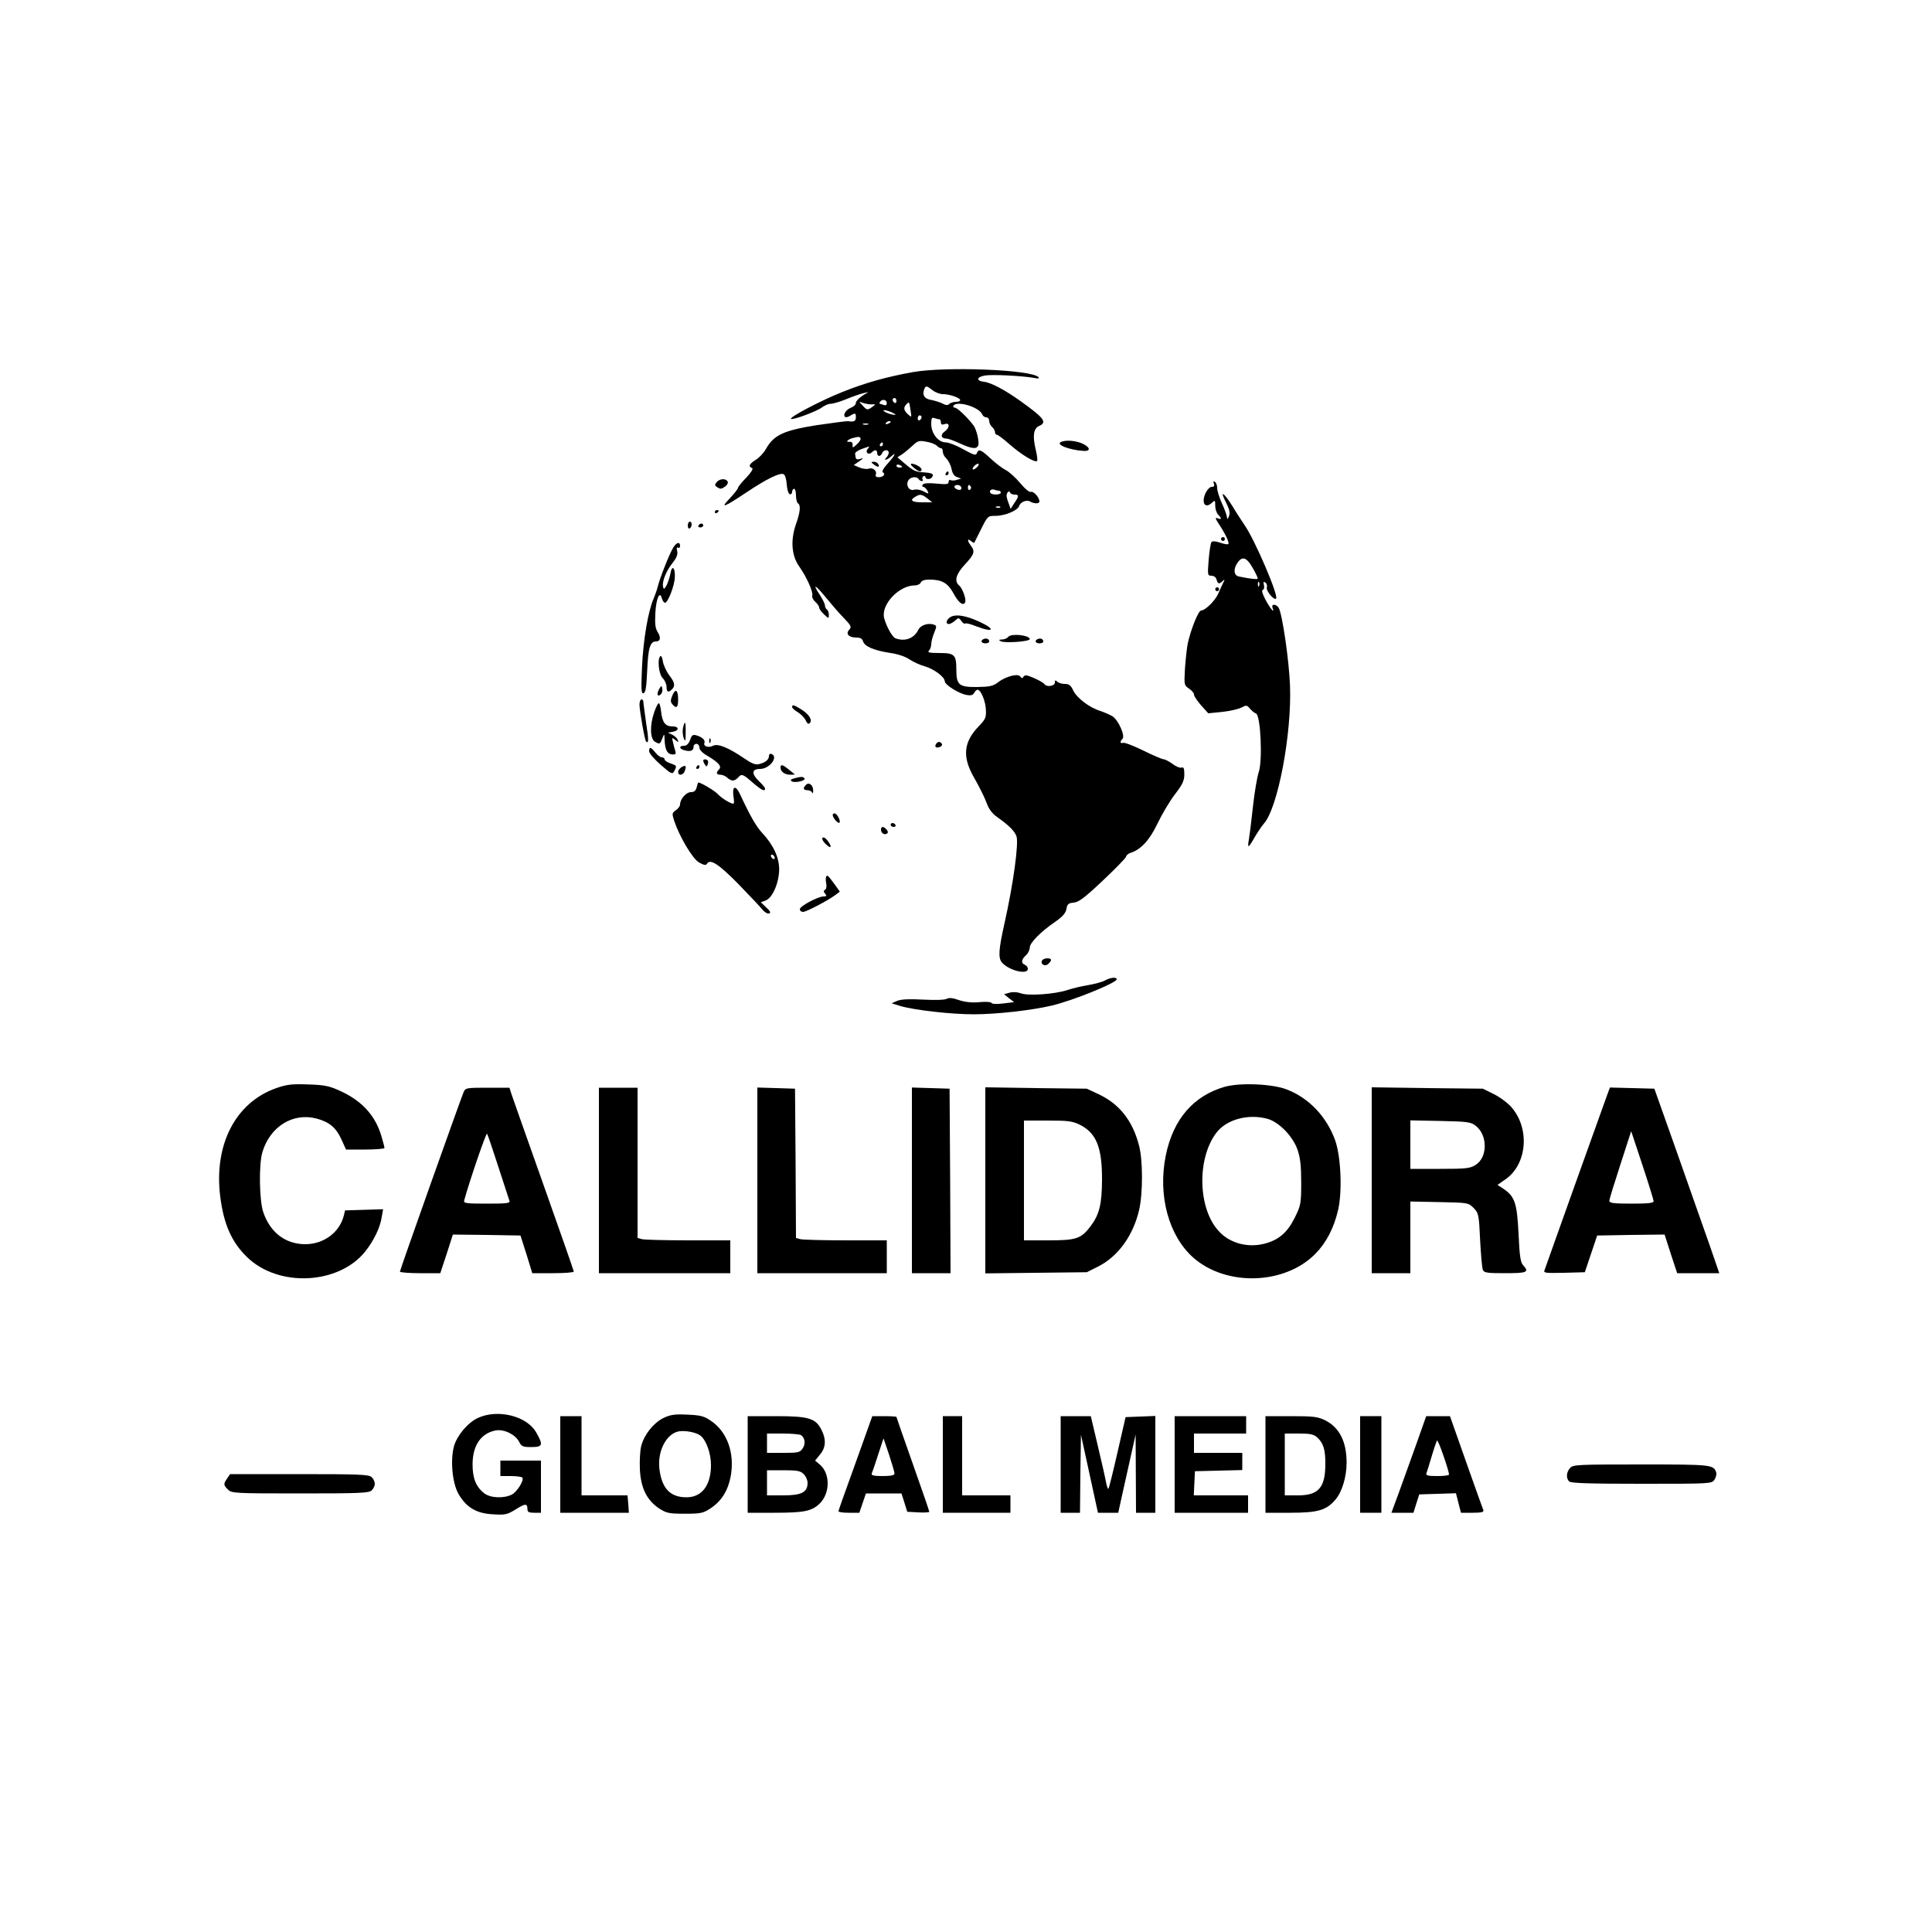 <?xml version="1.0" standalone="no"?>
<!DOCTYPE svg PUBLIC "-//W3C//DTD SVG 20010904//EN"
 "http://www.w3.org/TR/2001/REC-SVG-20010904/DTD/svg10.dtd">
<svg version="1.0" xmlns="http://www.w3.org/2000/svg"
 width="1000pt" height="1000pt" viewBox="0 0 1000 1000"
 preserveAspectRatio="xMidYMid meet">

<g transform="translate(0,1000) scale(0.1,-0.1)"
fill="#000000" stroke="none">
<path d="M4725 8074 c-138 -25 -245 -55 -365 -103 -111 -44 -274 -130 -266
-139 8 -8 134 39 160 59 13 10 34 19 45 19 12 0 47 10 79 23 31 13 71 27 87
31 l30 7 -32 -20 c-18 -12 -33 -28 -33 -36 0 -9 -11 -20 -25 -25 -26 -10 -43
-36 -31 -48 4 -3 16 -1 26 6 27 16 30 15 30 -8 0 -20 -10 -25 -40 -20 -8 1
-82 -9 -165 -21 -169 -27 -220 -51 -260 -122 -11 -20 -35 -46 -53 -57 -34 -21
-40 -35 -19 -43 7 -3 -4 -21 -30 -49 -24 -24 -43 -48 -43 -53 0 -5 -19 -29
-42 -54 -54 -56 -32 -48 85 30 103 69 172 103 192 95 8 -3 15 -24 17 -52 2
-27 8 -49 16 -52 6 -2 12 3 12 12 0 9 5 16 10 16 6 0 10 -15 10 -34 0 -19 5
-38 10 -41 16 -10 12 -46 -11 -111 -28 -82 -22 -161 19 -218 37 -52 73 -133
66 -149 -2 -7 4 -22 16 -32 11 -10 20 -23 20 -30 0 -6 11 -22 25 -35 25 -23
25 -23 25 -2 0 11 -4 24 -10 27 -5 3 -10 13 -10 21 0 8 -12 32 -26 54 -42 63
-24 55 31 -13 28 -34 69 -82 93 -106 38 -40 41 -46 27 -61 -19 -21 -2 -40 38
-40 20 0 30 -6 34 -19 7 -26 54 -47 137 -60 43 -6 82 -19 105 -35 20 -13 55
-29 78 -35 46 -13 103 -55 103 -77 0 -18 71 -63 112 -71 22 -4 33 -2 40 10 5
10 13 17 18 17 17 0 42 -61 43 -106 2 -37 -3 -48 -35 -81 -82 -84 -89 -161
-24 -272 24 -42 52 -98 62 -125 12 -34 29 -57 58 -77 59 -42 87 -70 97 -97 13
-34 -16 -248 -62 -452 -31 -139 -33 -179 -12 -203 37 -41 133 -64 133 -32 0 9
-7 18 -15 21 -21 8 -19 28 5 49 11 10 20 28 20 40 0 25 56 82 132 134 39 27
54 45 58 67 4 24 10 30 38 32 26 3 57 26 150 114 64 60 118 116 120 123 2 8
12 17 22 20 55 17 100 66 141 152 23 48 63 116 90 151 40 52 49 71 49 104 0
30 -3 39 -14 35 -8 -3 -29 5 -47 19 -18 13 -39 24 -46 24 -7 0 -55 20 -105 45
-51 25 -98 43 -105 40 -16 -5 -17 7 -3 21 15 15 -21 96 -51 116 -13 8 -42 21
-64 28 -57 18 -121 67 -140 106 -12 27 -22 34 -43 34 -16 0 -33 5 -40 12 -9 9
-12 8 -12 -5 0 -19 -44 -25 -55 -7 -3 5 -27 19 -52 30 -37 16 -48 18 -55 8 -6
-10 -10 -10 -17 0 -11 18 -77 1 -117 -31 -24 -18 -42 -22 -107 -23 -93 -1
-107 11 -107 89 0 78 -9 87 -87 87 -52 0 -64 3 -55 12 7 7 12 22 12 34 0 12 7
38 15 58 13 32 14 37 1 42 -30 12 -71 -1 -83 -26 -22 -45 -69 -62 -118 -44
-17 7 -48 63 -59 106 -16 69 77 168 159 168 14 0 28 7 31 15 4 10 20 15 44 15
65 0 95 -17 124 -69 26 -49 50 -69 61 -50 9 13 -13 75 -31 89 -26 22 -16 59
31 109 48 52 53 66 30 97 -19 25 -19 40 0 24 9 -7 17 -11 18 -9 1 2 17 34 36
72 33 66 34 67 74 67 49 0 115 28 122 51 7 21 39 34 57 23 20 -12 48 -12 48 0
0 21 -30 55 -44 50 -8 -3 -31 16 -56 46 -23 28 -57 58 -74 67 -17 8 -52 35
-78 59 -51 48 -63 52 -72 28 -5 -13 -16 -9 -69 20 -35 20 -76 36 -91 36 -39 0
-75 45 -76 94 0 31 3 37 16 32 9 -3 20 -6 25 -6 5 0 9 -7 9 -16 0 -11 6 -14
20 -9 27 9 27 -19 -1 -39 -23 -16 -18 -36 9 -36 9 0 41 -11 70 -25 61 -28 87
-31 95 -11 7 18 -8 82 -24 104 -32 42 -84 92 -97 92 -7 0 -10 5 -7 10 18 28
134 -7 149 -45 3 -8 12 -15 21 -15 8 0 15 -8 15 -19 0 -10 7 -24 15 -31 8 -7
15 -19 15 -26 0 -8 4 -14 9 -14 6 0 36 -23 68 -51 59 -52 130 -95 141 -85 3 3
0 30 -7 58 -17 71 -12 110 17 123 43 19 28 40 -93 127 -82 59 -157 99 -193
102 -40 5 -38 24 4 32 37 7 194 -1 256 -12 23 -5 30 -3 23 4 -37 39 -479 56
-650 26z m102 -94 c14 -11 38 -20 53 -20 34 0 90 -19 90 -31 0 -5 -10 -9 -23
-9 -13 0 -28 -5 -34 -11 -8 -8 -17 -7 -34 2 -13 7 -40 15 -59 19 -35 5 -48 25
-36 56 7 19 13 18 43 -6z m-187 -56 c0 -8 -4 -12 -10 -9 -5 3 -10 10 -10 16 0
5 5 9 10 9 6 0 10 -7 10 -16z m-50 -10 c0 -11 -5 -14 -16 -10 -9 3 -18 6 -20
6 -3 0 -2 5 1 10 10 16 35 12 35 -6z m-80 -7 c24 1 24 1 5 -13 -25 -18 -28
-18 -51 8 -19 21 -19 21 1 13 11 -4 31 -8 45 -8z m203 -31 c6 -37 6 -38 -13
-21 -23 21 -25 36 -8 53 14 14 14 15 21 -32z m-83 -18 c10 -6 6 -7 -15 -3 -16
4 -34 11 -40 17 -12 12 31 1 55 -14z m140 -17 c0 -6 -4 -13 -10 -16 -5 -3 -10
1 -10 9 0 9 5 16 10 16 6 0 10 -4 10 -9z m-160 -25 c0 -2 -7 -7 -16 -10 -8 -3
-12 -2 -9 4 6 10 25 14 25 6z m-117 -13 c-7 -2 -19 -2 -25 0 -7 3 -2 5 12 5
14 0 19 -2 13 -5z m-39 -72 c3 -4 -5 -18 -18 -30 -22 -20 -24 -21 -23 -4 1 12
-4 17 -17 16 -22 -2 -8 13 19 20 32 8 34 7 39 -2z m394 -37 c7 -8 18 -14 23
-14 5 0 9 -8 9 -18 0 -11 9 -27 19 -36 10 -10 22 -33 26 -52 4 -23 13 -38 28
-43 l22 -8 -23 -7 c-12 -4 -26 -4 -32 -1 -5 3 -10 -1 -10 -9 0 -13 -11 -14
-64 -9 -42 4 -66 2 -70 -6 -4 -6 -3 -11 3 -11 6 0 15 -9 21 -19 9 -19 8 -19
-20 -4 -16 8 -39 12 -49 8 -25 -8 -44 23 -30 48 11 19 44 23 54 7 3 -5 11 -10
16 -10 6 0 8 4 4 9 -3 5 -1 12 5 16 5 3 10 1 10 -4 0 -14 27 -14 35 0 10 16 0
21 -43 24 -43 2 -55 8 -103 49 l-34 29 25 16 c13 9 37 29 53 44 26 25 34 28
70 21 22 -3 47 -13 55 -20z m-278 6 c0 -5 -5 -10 -11 -10 -5 0 -7 5 -4 10 3 6
8 10 11 10 2 0 4 -4 4 -10z m-79 -24 c-15 -18 5 -34 22 -17 15 15 27 14 27 -4
0 -8 5 -15 10 -15 6 0 13 7 16 15 7 18 34 20 34 2 0 -7 -5 -18 -12 -25 -18
-18 3 -14 24 5 31 28 20 5 -17 -36 -22 -24 -32 -42 -25 -46 15 -9 2 -25 -22
-25 -13 0 -18 5 -15 14 8 19 -16 38 -37 30 -9 -3 -30 -1 -47 6 l-30 13 28 19
c24 17 25 19 6 13 -22 -6 -24 -3 -27 27 -1 6 15 17 34 24 45 16 44 16 31 0z
m179 -92 c0 -2 -7 -4 -15 -4 -8 0 -15 4 -15 10 0 5 7 7 15 4 8 -4 15 -8 15
-10z m390 1 c-7 -8 -17 -15 -22 -15 -6 0 -5 7 2 15 7 8 17 15 22 15 6 0 5 -7
-2 -15z m-86 -104 c3 -4 3 -11 0 -14 -8 -8 -34 3 -34 14 0 11 27 12 34 0z m51
0 c3 -5 1 -12 -5 -16 -5 -3 -10 1 -10 9 0 18 6 21 15 7z m146 -21 c5 0 9 -4 9
-10 0 -12 -47 -13 -54 -1 -8 12 6 22 22 16 7 -3 18 -5 23 -5z m80 -20 c24 0
24 -8 -1 -44 l-19 -30 -10 28 c-6 15 -11 33 -11 40 0 17 14 30 18 17 2 -6 12
-11 23 -11z m-451 -20 l25 -20 -52 0 c-54 0 -67 11 -35 29 24 15 34 13 62 -9z
m377 -46 c-3 -3 -12 -4 -19 -1 -8 3 -5 6 6 6 11 1 17 -2 13 -5z"/>
<path d="M4729 7580 c25 -22 41 -26 41 -10 0 11 -33 30 -52 30 -7 -1 -3 -9 11
-20z"/>
<path d="M4895 7550 c-3 -5 -1 -10 4 -10 6 0 11 5 11 10 0 6 -2 10 -4 10 -3 0
-8 -4 -11 -10z"/>
<path d="M4524 7595 c21 -16 32 -13 21 4 -3 6 -14 11 -23 11 -15 -1 -15 -2 2
-15z"/>
<path d="M5493 7713 c-33 -13 40 -42 116 -47 37 -2 35 18 -4 37 -34 16 -86 21
-112 10z"/>
<path d="M3709 7504 c-10 -13 -10 -17 2 -25 19 -12 22 -11 44 4 10 8 15 19 11
25 -10 17 -41 15 -57 -4z"/>
<path d="M6283 7497 c4 -12 1 -17 -11 -17 -18 0 -42 -41 -42 -71 0 -27 19 -33
41 -13 18 17 19 16 19 -14 0 -17 7 -37 15 -46 20 -19 19 -27 -2 -19 -14 6 -14
1 5 -28 34 -51 56 -98 50 -105 -4 -3 -23 0 -42 7 -23 8 -39 9 -45 4 -5 -6 -11
-47 -15 -92 -6 -80 -6 -83 15 -83 12 0 23 -8 26 -20 6 -23 14 -25 32 -7 11 10
11 8 3 -8 -6 -11 -17 -37 -26 -57 -16 -37 -68 -88 -89 -88 -15 0 -57 -108 -70
-175 -5 -27 -11 -86 -14 -131 -4 -78 -4 -81 21 -98 14 -9 26 -23 26 -31 0 -8
17 -33 37 -56 l37 -41 70 7 c39 4 84 14 100 22 27 14 30 14 45 -4 9 -11 23
-23 32 -26 24 -8 35 -245 14 -304 -8 -24 -22 -105 -30 -180 -8 -76 -18 -153
-21 -170 -4 -18 -4 -33 -1 -33 3 0 17 21 32 48 15 26 36 56 46 68 73 80 146
466 136 717 -5 128 -39 364 -58 400 -13 22 -41 23 -32 0 13 -32 -12 -4 -37 43
-16 31 -21 48 -14 51 7 2 9 13 6 25 -4 15 -2 19 7 13 7 -4 11 -15 8 -25 -5
-18 37 -69 48 -58 14 14 -109 302 -163 380 -16 24 -44 66 -61 95 -45 73 -70
90 -37 26 20 -40 24 -57 17 -75 -7 -17 -10 -18 -10 -6 -1 10 -12 42 -26 72
-14 30 -25 66 -25 80 0 14 -5 28 -12 32 -8 5 -9 2 -5 -9z m179 -404 c16 -18
48 -77 48 -88 0 -5 -40 -1 -97 11 -27 5 -31 39 -7 72 18 27 36 28 56 5z m55
-125 c-3 -8 -6 -5 -6 6 -1 11 2 17 5 13 3 -3 4 -12 1 -19z"/>
<path d="M3700 7349 c0 -5 5 -7 10 -4 6 3 10 8 10 11 0 2 -4 4 -10 4 -5 0 -10
-5 -10 -11z"/>
<path d="M3560 7279 c0 -11 5 -17 10 -14 6 3 10 13 10 21 0 8 -4 14 -10 14 -5
0 -10 -9 -10 -21z"/>
<path d="M3615 7280 c-3 -5 1 -10 9 -10 9 0 16 5 16 10 0 6 -4 10 -9 10 -6 0
-13 -4 -16 -10z"/>
<path d="M6320 7210 c0 -5 5 -10 10 -10 6 0 10 5 10 10 0 6 -4 10 -10 10 -5 0
-10 -4 -10 -10z"/>
<path d="M3486 7168 c-19 -29 -72 -163 -81 -203 -4 -16 -14 -45 -22 -64 -28
-62 -54 -215 -60 -355 -5 -116 -4 -138 8 -134 11 3 15 33 19 120 5 115 15 148
46 148 22 0 26 20 9 47 -13 20 -16 42 -13 99 4 76 23 120 34 76 4 -12 11 -22
16 -22 15 0 50 89 51 134 2 51 -16 63 -23 16 -4 -19 -13 -46 -20 -60 -12 -21
-15 -22 -18 -7 -6 27 16 82 49 123 22 28 28 45 24 62 -4 15 -2 21 5 17 5 -3
10 1 10 9 0 23 -17 20 -34 -6z"/>
<path d="M6290 6950 c0 -5 5 -10 10 -10 6 0 10 5 10 10 0 6 -4 10 -10 10 -5 0
-10 -4 -10 -10z"/>
<path d="M4923 6808 c-24 -12 -32 -38 -11 -38 6 0 20 8 31 17 18 17 19 17 33
-1 7 -11 17 -17 20 -13 3 3 28 -3 55 -14 93 -36 106 -17 16 24 -66 30 -116 39
-144 25z"/>
<path d="M5219 6704 c-6 -8 -21 -14 -33 -14 -17 -1 -18 -2 -6 -9 19 -11 150
-2 150 11 0 20 -95 31 -111 12z"/>
<path d="M5093 6693 c-20 -7 -15 -23 7 -23 11 0 20 4 20 9 0 13 -12 19 -27 14z"/>
<path d="M5373 6693 c-20 -7 -15 -23 7 -23 11 0 20 4 20 9 0 13 -12 19 -27 14z"/>
<path d="M3418 6604 c-17 -16 -8 -94 12 -114 11 -11 20 -31 20 -45 0 -27 9
-32 28 -13 18 18 15 36 -15 74 -14 20 -29 51 -32 71 -3 19 -9 31 -13 27z"/>
<path d="M3411 6432 c-14 -26 -7 -42 10 -25 6 6 9 19 7 29 -3 17 -5 17 -17 -4z"/>
<path d="M3480 6400 c-10 -24 -10 -33 0 -45 21 -25 30 -17 30 24 0 50 -14 60
-30 21z"/>
<path d="M3310 6353 c1 -37 27 -183 34 -191 14 -13 14 9 0 98 -7 52 -14 101
-14 108 0 6 -4 12 -10 12 -5 0 -10 -12 -10 -27z"/>
<path d="M3386 6313 c-24 -69 -21 -139 5 -153 24 -13 25 -13 38 20 9 24 10 23
11 -10 2 -51 14 -73 39 -75 18 -1 21 2 16 19 -4 12 -9 32 -12 46 -6 23 -5 24
12 10 16 -13 18 -13 13 0 -2 8 -15 20 -28 27 l-23 11 23 4 c36 5 37 28 2 28
-38 0 -53 19 -60 75 -2 25 -8 45 -12 45 -5 0 -15 -21 -24 -47z"/>
<path d="M4100 6341 c0 -6 13 -18 29 -27 16 -10 34 -28 41 -42 8 -17 14 -22
21 -15 16 16 -4 47 -45 72 -37 23 -46 25 -46 12z"/>
<path d="M3535 6232 c-3 -16 -1 -39 4 -53 8 -20 10 -16 10 29 1 58 -4 67 -14
24z"/>
<path d="M3572 6170 c-8 -20 -18 -30 -31 -30 -29 0 -26 -17 4 -24 30 -8 45 -1
45 20 0 8 7 14 15 14 8 0 15 -9 15 -19 0 -12 16 -29 43 -44 57 -34 74 -54 59
-69 -17 -17 -15 -28 7 -28 11 0 26 -7 35 -15 8 -8 21 -15 29 -15 8 0 20 7 27
15 18 21 24 20 75 -25 45 -39 65 -49 65 -32 0 5 -13 21 -30 37 -42 40 -40 65
4 65 50 0 98 64 58 78 -7 2 -12 -3 -12 -11 0 -19 -18 -34 -51 -42 -19 -5 -38
3 -79 31 -79 54 -135 77 -159 64 -23 -12 -52 -3 -45 14 6 15 -11 31 -42 40
-18 5 -24 1 -32 -24z"/>
<path d="M3671 6164 c0 -11 3 -14 6 -6 3 7 2 16 -1 19 -3 4 -6 -2 -5 -13z"/>
<path d="M4845 6149 c-10 -15 1 -23 20 -15 9 3 13 10 10 16 -8 13 -22 13 -30
-1z"/>
<path d="M3360 6111 c0 -10 27 -41 60 -70 55 -48 60 -50 70 -32 14 27 14 28
-20 40 -16 5 -30 15 -30 20 0 6 -6 11 -14 11 -8 0 -23 11 -34 25 -24 30 -32
31 -32 6z"/>
<path d="M3640 6063 c0 -5 4 -14 9 -21 7 -11 9 -11 14 1 3 8 3 18 0 21 -9 8
-23 7 -23 -1z"/>
<path d="M3527 6029 c-9 -6 -17 -17 -17 -24 0 -23 28 -18 35 6 9 26 4 30 -18
18z"/>
<path d="M3605 6030 c-3 -5 -1 -10 4 -10 6 0 11 5 11 10 0 6 -2 10 -4 10 -3 0
-8 -4 -11 -10z"/>
<path d="M4040 6027 c0 -21 22 -37 50 -37 l25 1 -30 24 c-34 28 -45 31 -45 12z"/>
<path d="M4110 5971 c-17 -5 -21 -9 -12 -15 16 -10 74 3 66 15 -6 10 -18 10
-54 0z"/>
<path d="M3606 5925 c-5 -18 -13 -25 -30 -25 -24 0 -56 -36 -56 -64 0 -8 -10
-22 -22 -30 -20 -14 -20 -18 -9 -53 28 -84 95 -197 129 -217 27 -15 36 -16 42
-6 16 26 60 -2 163 -107 58 -60 114 -119 124 -132 11 -13 26 -22 34 -19 10 3
6 12 -15 31 l-28 27 25 9 c36 14 69 91 70 161 0 62 -30 127 -89 190 -30 32
-62 88 -114 200 -24 50 -42 41 -33 -17 3 -18 3 -33 -1 -33 -15 0 -62 29 -81
50 -15 17 -88 60 -101 60 -1 0 -5 -11 -8 -25z m404 -366 c0 -6 -4 -7 -10 -4
-5 3 -10 11 -10 16 0 6 5 7 10 4 6 -3 10 -11 10 -16z"/>
<path d="M4172 5938 c-17 -17 -15 -28 7 -28 11 0 22 -6 24 -12 3 -7 6 -3 6 8
1 29 -21 48 -37 32z"/>
<path d="M4310 5782 c0 -15 28 -47 35 -40 8 8 -13 48 -25 48 -6 0 -10 -4 -10
-8z"/>
<path d="M4610 5730 c0 -5 7 -10 16 -10 8 0 12 5 9 10 -3 6 -10 10 -16 10 -5
0 -9 -4 -9 -10z"/>
<path d="M4560 5706 c0 -18 17 -29 30 -21 8 5 7 11 -1 21 -15 18 -29 18 -29 0z"/>
<path d="M4257 5663 c-4 -6 5 -21 18 -33 29 -27 33 -13 7 21 -11 13 -21 18
-25 12z"/>
<path d="M4277 5464 c-3 -4 -4 -19 -1 -34 4 -16 1 -31 -5 -35 -9 -5 -9 -10 0
-21 9 -11 8 -14 -8 -14 -29 0 -123 -50 -123 -66 0 -8 7 -14 17 -14 16 0 129
59 169 89 l21 16 -25 35 c-37 50 -38 51 -45 44z"/>
<path d="M5394 5029 c-11 -18 13 -34 31 -19 8 7 15 16 15 21 0 13 -38 11 -46
-2z"/>
<path d="M5719 4925 c-14 -8 -53 -18 -87 -24 -33 -5 -81 -17 -106 -25 -64 -22
-207 -32 -243 -17 -17 6 -39 8 -57 3 l-29 -8 26 -21 26 -20 -57 -7 c-33 -4
-58 -3 -60 3 -2 5 -29 7 -61 4 -40 -4 -74 0 -106 10 -33 12 -53 14 -65 7 -11
-6 -62 -7 -122 -4 -72 4 -112 2 -133 -6 l-30 -13 45 -14 c71 -21 261 -43 380
-43 115 0 297 20 403 45 108 25 337 118 337 136 0 13 -32 10 -61 -6z"/>
<path d="M1430 4368 c-211 -74 -324 -293 -290 -562 18 -143 59 -236 140 -314
163 -157 474 -141 611 31 44 56 77 123 85 179 l7 39 -98 -3 -99 -3 -7 -29
c-23 -87 -105 -146 -200 -146 -102 1 -180 60 -216 165 -21 60 -24 247 -5 311
40 134 159 207 282 174 65 -18 99 -46 127 -107 l24 -53 100 0 c54 0 99 4 99 8
0 5 -7 32 -16 62 -31 105 -99 180 -208 231 -61 28 -82 33 -170 36 -86 3 -111
0 -166 -19z"/>
<path d="M6340 4375 c-162 -46 -268 -168 -306 -356 -42 -206 15 -416 143 -529
171 -150 473 -140 631 20 57 58 96 133 118 227 22 95 15 275 -15 360 -44 123
-136 220 -251 264 -73 29 -241 36 -320 14z m224 -167 c58 -18 128 -90 152
-159 14 -41 19 -82 19 -169 0 -110 -2 -119 -33 -182 -38 -77 -83 -116 -156
-135 -87 -23 -181 2 -237 64 -109 116 -115 376 -13 510 53 70 168 100 268 71z"/>
<path d="M2400 4348 c-17 -40 -330 -921 -330 -930 0 -4 47 -8 104 -8 l105 0
33 100 32 100 175 -2 175 -3 31 -97 30 -98 108 0 c59 0 107 4 107 8 0 4 -70
205 -156 447 -86 242 -161 455 -167 473 l-10 32 -114 0 c-108 0 -114 -1 -123
-22z m179 -386 c29 -90 55 -170 58 -178 4 -12 -15 -14 -117 -14 -112 0 -122 2
-117 18 29 105 113 350 118 344 3 -4 29 -80 58 -170z"/>
<path d="M3100 3890 l0 -480 340 0 340 0 0 85 0 85 -217 0 c-120 0 -228 3
-240 6 l-23 6 0 389 0 389 -100 0 -100 0 0 -480z"/>
<path d="M3920 3890 l0 -480 335 0 335 0 0 85 0 85 -212 0 c-117 0 -223 3
-235 6 l-23 6 -2 387 -3 386 -97 3 -98 3 0 -481z"/>
<path d="M4720 3890 l0 -480 100 0 100 0 -2 478 -3 477 -97 3 -98 3 0 -481z"/>
<path d="M5100 3890 l0 -481 263 3 262 3 56 28 c104 51 184 160 215 294 20 86
20 260 -1 336 -33 127 -102 214 -210 264 l-60 28 -262 3 -263 4 0 -482z m490
288 c86 -44 115 -119 114 -288 -1 -125 -14 -177 -60 -238 -49 -64 -74 -72
-216 -72 l-128 0 0 310 0 310 123 0 c107 0 128 -3 167 -22z"/>
<path d="M7100 3891 l0 -481 100 0 100 0 0 186 0 185 150 -3 c148 -3 150 -3
177 -30 26 -27 28 -33 34 -165 4 -76 10 -146 14 -155 6 -16 22 -18 116 -18
114 0 126 5 92 42 -13 15 -18 48 -23 162 -8 159 -19 192 -77 232 l-32 21 43
30 c110 78 125 260 31 370 -19 23 -61 54 -93 70 l-57 28 -287 3 -288 4 0 -481z
m537 283 c64 -48 64 -165 0 -204 -28 -18 -51 -20 -184 -20 l-153 0 0 126 0
125 154 -3 c138 -3 158 -5 183 -24z"/>
<path d="M8317 4328 c-9 -24 -83 -232 -166 -463 -82 -231 -153 -428 -156 -438
-7 -16 0 -17 100 -15 l108 3 32 95 32 95 174 3 175 2 32 -100 33 -100 109 0
109 0 -51 148 c-29 81 -104 296 -168 477 l-117 330 -115 3 -115 3 -16 -43z
m242 -545 c1 -10 -28 -13 -114 -13 -94 0 -115 3 -115 15 0 8 26 92 57 187 l56
173 58 -175 c32 -96 58 -181 58 -187z"/>
<path d="M2474 2661 c-52 -24 -108 -90 -124 -146 -20 -73 -9 -193 24 -249 40
-69 93 -100 178 -104 63 -4 73 -2 118 26 50 31 60 31 60 0 0 -14 8 -18 35 -18
l35 0 0 135 0 135 -105 0 -105 0 0 -40 0 -40 54 0 c30 0 57 -4 60 -8 9 -15
-27 -73 -55 -88 -42 -21 -111 -18 -143 7 -42 33 -60 77 -60 149 0 98 43 161
119 176 43 8 101 -20 121 -57 13 -26 20 -29 64 -29 60 0 63 11 24 78 -49 83
-197 120 -300 73z"/>
<path d="M3431 2659 c-50 -26 -96 -84 -112 -143 -6 -23 -9 -77 -7 -122 5 -97
36 -159 100 -202 38 -24 50 -27 133 -27 83 0 95 3 133 28 56 37 90 91 104 165
22 121 -18 232 -104 289 -35 24 -54 28 -122 31 -68 3 -88 -1 -125 -19z m196
-91 c29 -24 53 -91 53 -151 0 -105 -47 -167 -127 -167 -84 0 -128 46 -140 148
-11 94 39 186 105 194 36 4 89 -7 109 -24z"/>
<path d="M2900 2420 l0 -250 178 0 177 0 -3 45 -4 45 -119 0 -119 0 0 205 0
205 -55 0 -55 0 0 -250z"/>
<path d="M3870 2420 l0 -250 138 0 c154 0 193 8 234 47 55 53 56 154 3 201
l-26 22 25 31 c31 36 33 79 8 128 -30 60 -66 71 -234 71 l-148 0 0 -250z m276
152 c20 -14 25 -45 9 -68 -14 -22 -22 -24 -100 -24 l-85 0 0 50 0 50 83 0 c45
0 87 -4 93 -8z m14 -202 c11 -11 20 -31 20 -45 0 -49 -31 -65 -125 -65 l-85 0
0 65 0 65 85 0 c72 0 88 -3 105 -20z"/>
<path d="M4491 2603 c-13 -38 -53 -147 -87 -243 -35 -96 -64 -178 -64 -182 0
-5 24 -8 54 -8 l54 0 17 50 17 50 92 0 92 0 15 -47 15 -48 57 -3 c31 -2 57 0
57 3 0 4 -38 115 -85 247 -47 133 -85 242 -85 244 0 2 -28 4 -63 4 l-62 0 -24
-67z m139 -230 c0 -9 -18 -13 -61 -13 -45 0 -60 3 -57 13 3 6 18 50 33 97 l28
85 29 -85 c15 -46 28 -90 28 -97z"/>
<path d="M4880 2420 l0 -250 175 0 175 0 0 45 0 45 -125 0 -125 0 0 205 0 205
-50 0 -50 0 0 -250z"/>
<path d="M5490 2420 l0 -250 50 0 50 0 2 202 3 202 44 -202 44 -202 52 0 53 0
16 73 c9 39 29 131 45 202 l29 130 1 -202 1 -203 50 0 50 0 0 250 0 251 -77
-3 -77 -3 -42 -183 c-23 -101 -44 -186 -47 -188 -2 -3 -7 10 -11 28 -3 18 -22
104 -43 191 l-37 157 -78 0 -78 0 0 -250z"/>
<path d="M6080 2420 l0 -250 190 0 190 0 0 45 0 45 -140 0 -141 0 3 63 3 62
123 3 122 3 0 44 0 45 -125 0 -125 0 0 50 0 50 135 0 135 0 0 45 0 45 -185 0
-185 0 0 -250z"/>
<path d="M6550 2420 l0 -250 128 0 c144 0 188 13 235 69 34 40 57 118 57 190
0 109 -37 182 -110 219 -39 19 -59 22 -177 22 l-133 0 0 -250z m269 139 c31
-30 41 -61 41 -135 0 -124 -35 -164 -142 -164 l-68 0 0 160 0 160 73 0 c61 0
77 -4 96 -21z"/>
<path d="M7040 2420 l0 -250 55 0 55 0 0 250 0 250 -55 0 -55 0 0 -250z"/>
<path d="M7330 2523 c-29 -82 -70 -194 -90 -250 l-38 -103 57 0 57 0 15 48 15
47 95 3 95 3 13 -51 13 -50 60 0 c44 0 59 3 56 13 -3 6 -43 119 -89 249 l-84
238 -61 0 -62 0 -52 -147z m170 -155 c0 -5 -27 -8 -61 -8 -48 0 -60 3 -56 14
3 7 15 47 27 87 12 41 25 78 28 83 5 8 61 -153 62 -176z"/>
<path d="M8127 2402 c-20 -22 -22 -53 -5 -70 9 -9 106 -12 374 -12 358 0 363
0 378 21 8 12 12 29 9 38 -14 40 -24 41 -388 41 -328 0 -353 -1 -368 -18z"/>
<path d="M1176 2348 c-20 -29 -20 -34 4 -58 19 -19 33 -20 374 -20 309 0 357
2 370 16 9 8 16 24 16 34 0 10 -7 26 -16 34 -13 14 -61 16 -374 16 l-359 0
-15 -22z"/>
</g>
</svg>
